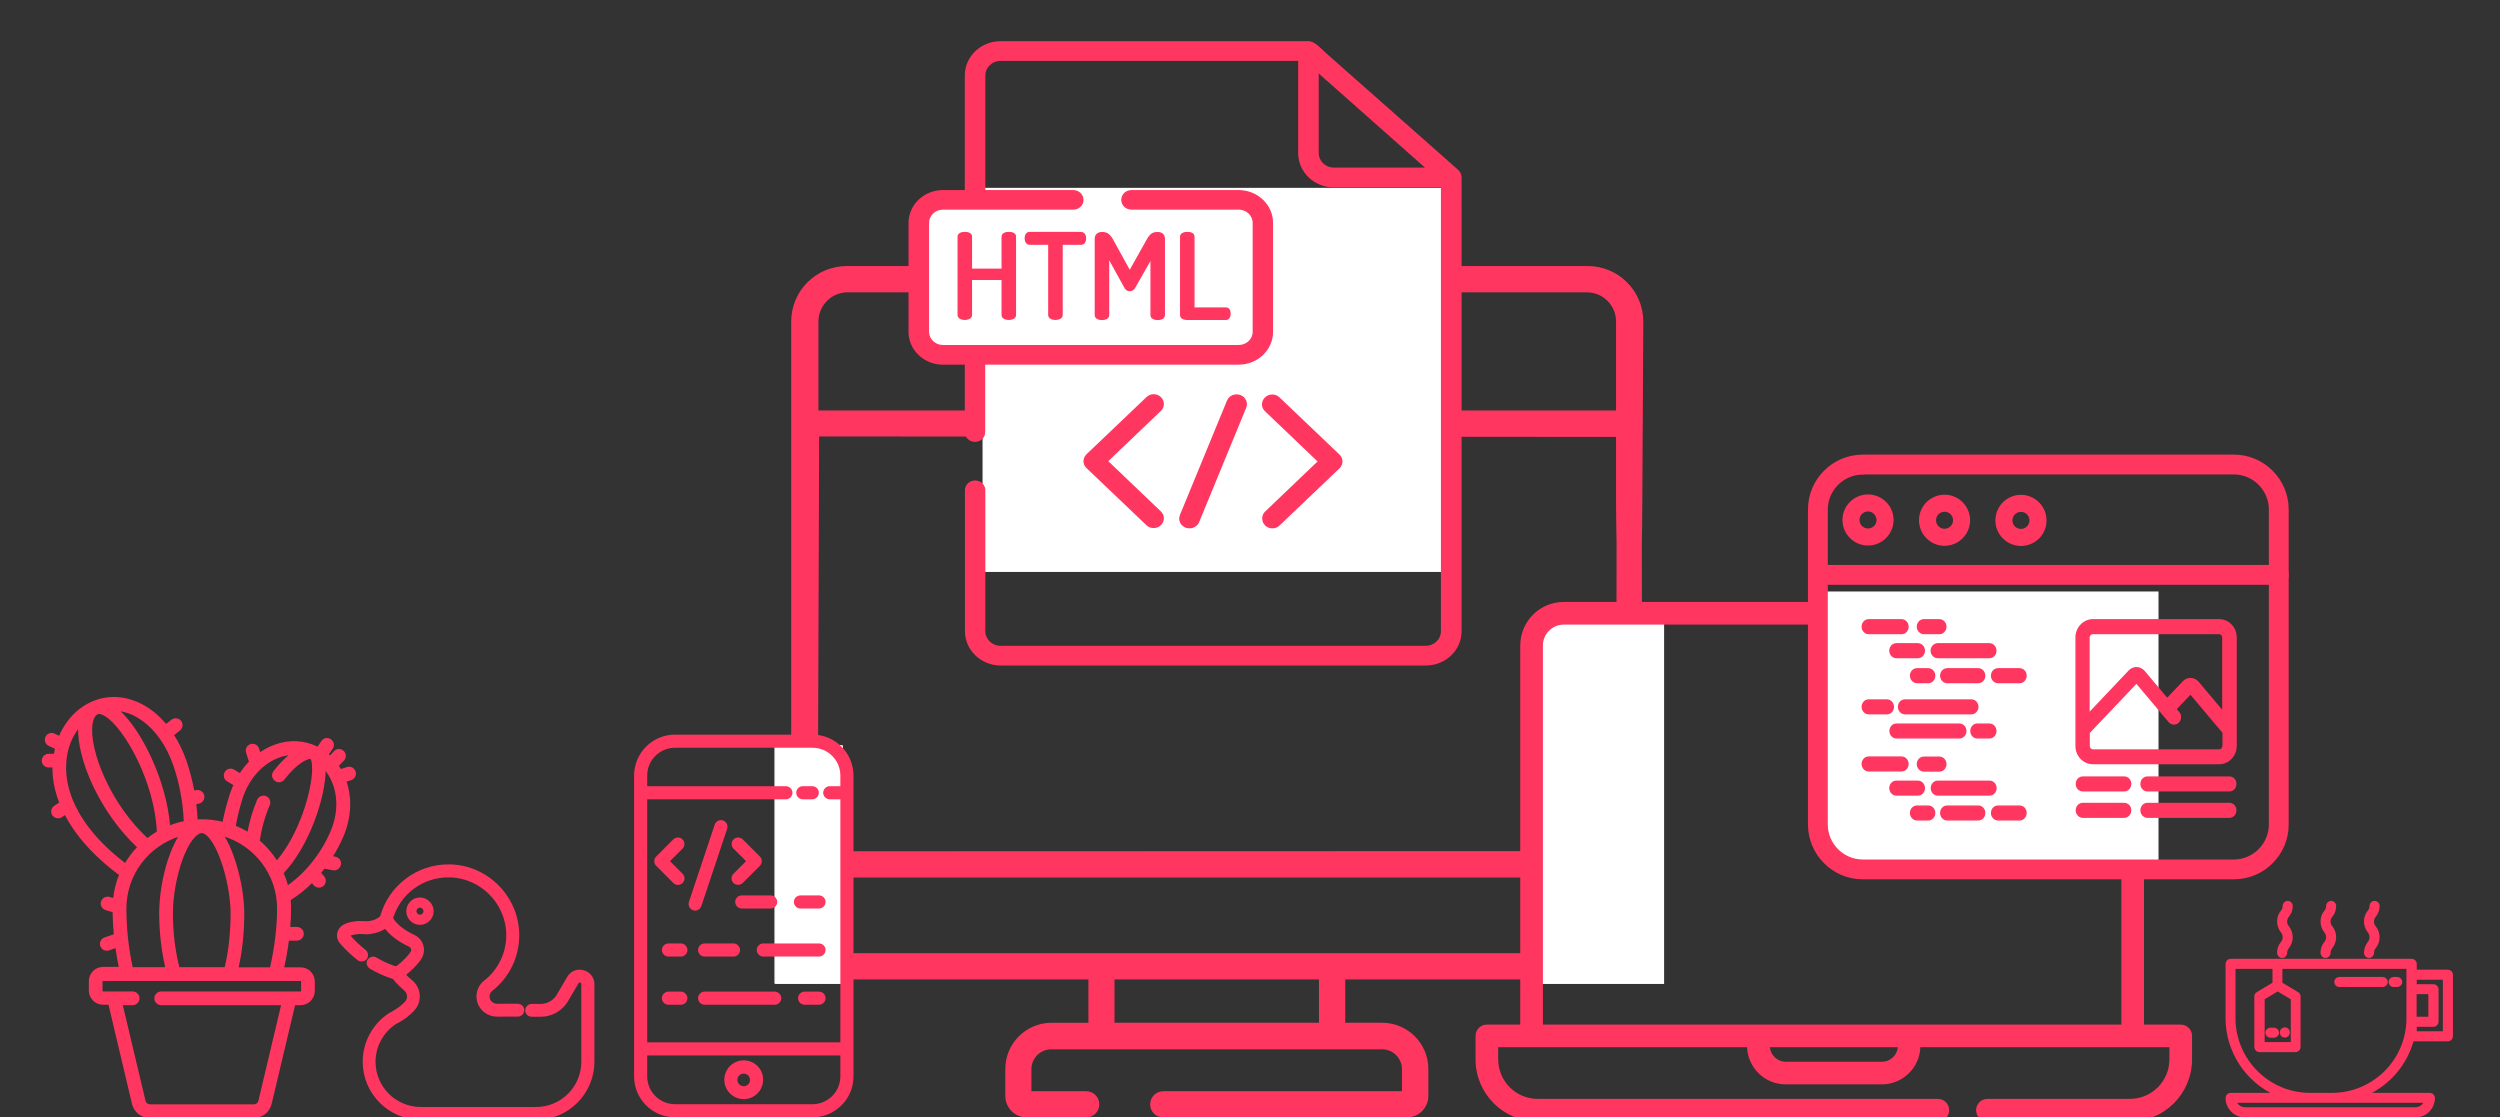 <?xml version="1.0" encoding="utf-8"?>
<!-- Generator: Adobe Illustrator 23.0.2, SVG Export Plug-In . SVG Version: 6.00 Build 0)  -->
<svg version="1.1" xmlns="http://www.w3.org/2000/svg" xmlns:xlink="http://www.w3.org/1999/xlink" x="0px" y="0px"
	 viewBox="0 0 1790 800" style="enable-background:new 0 0 1790 800;" xml:space="preserve">
<rect x="0" y="0" width="1790" height="800" style="fill:#333333;stroke:none;opacity:1;fill-opacity:1"/>
<style type="text/css">
	* {
	fill:#FF3660;
	stroke:#FF3660;
	}
	.st0{display:none;}
	.st1{fill:#FFFFFF;stroke:#FFFFFF;}
	.st2{stroke-width:2;stroke-miterlimit:10;}
	.st3{stroke-width:4;stroke-miterlimit:10;}
	.st4{stroke-width:3;stroke-miterlimit:10;}
</style>
<g id="computer">
	<path d="M1167,413c8,0,8,0,8.4-55.1l0.7-127.7c0-21.6-17.6-39.2-39.2-39.2H606.2c-21.6,0-39.2,17.6-39.2,39.2v431.3
		c0,19.6,14.5,35.9,33.3,38.8c1.9,0.3,3.9,0.5,6,0.5h173.5v32h-26.9c-18,0-32.6,14.6-32.6,32.6v19.3c0,8.2,6.7,14.9,14.9,14.9h42.5
		c4.9,0,8.9-4,8.9-8.9c0-4.9-4-8.9-8.9-8.9H738v-16.3c0-8.1,6.6-14.7,14.7-14.7h236.9c8.1,0,14.7,6.6,14.7,14.7v16.3H832.9
		c-4.9,0-8.9,4-8.9,8.9c0,4.9,4,8.9,8.9,8.9h174.4c8.2,0,14.9-6.7,14.9-14.9v-19.3c0-18-14.6-32.6-32.6-32.6h-26.9v-32h173.5
		c2,0,4-0.2,6-0.5c18.8-2.9,33.3-19.2,33.3-38.8L1175,369c0-4.9-3.1-6-8-6c-4.9,0-9-0.9-9,4l-0.4,242.9L585,610l1-298l571.6,0.3
		v45.7C1158,413,1158,413,1167,413z M944.9,732.8H797.5v-32h147.4V732.8z M1157.6,627.8v33.8c0,11.1-8.4,20.2-19.2,21.3
		c-0.7,0.1-1.4,0.1-2.2,0.1h-530c-0.7,0-1.5,0-2.2-0.1c-10.8-1.1-19.2-10.2-19.2-21.3v-33.8H1157.6z M870,294.4H585.5v-64.2
		c0-11.8,9.6-21.4,21.4-21.4h529.3c11.8,0,21.4,9.6,21.4,21.4v64.2H870z"/>
	<path class="st0" d="M686.3,268.3c-9.8,0-17.8-8-17.8-17.8c0-9.8,8-17.8,17.8-17.8c9.8,0,17.8,8,17.8,17.8
		C704.1,260.3,696.1,268.3,686.3,268.3z M686.3,243.9c-3.6,0-6.6,2.9-6.6,6.6c0,3.6,2.9,6.6,6.6,6.6c3.6,0,6.6-2.9,6.6-6.6
		C692.8,246.8,689.9,243.9,686.3,243.9z"/>
	<path class="st0" d="M631.5,268.1c-9.8,0-17.8-8-17.8-17.8c0-9.8,8-17.8,17.8-17.8c9.8,0,17.8,8,17.8,17.8
		C649.3,260.1,641.3,268.1,631.5,268.1z M631.5,243.7c-3.6,0-6.6,2.9-6.6,6.6c0,3.6,2.9,6.6,6.6,6.6c3.6,0,6.6-2.9,6.6-6.6
		C638,246.6,635.1,243.7,631.5,243.7z"/>
	<path class="st0" d="M741,268.4c-9.8,0-17.8-8-17.8-17.8c0-9.8,8-17.8,17.8-17.8c9.8,0,17.8,8,17.8,17.8
		C758.9,260.4,750.9,268.4,741,268.4z M741,244c-3.6,0-6.6,2.9-6.6,6.6s2.9,6.6,6.6,6.6c3.6,0,6.6-2.9,6.6-6.6S744.7,244,741,244z"
		/>
	<g id="html">
		<rect x="704" y="135" class="st1" width="328" height="274"/>
		<rect x="664" y="148" class="st1" width="57" height="100"/>
		<path d="M717.6,200h-22.1v25.6c0,2-2.3,3-4.7,3c-2.3,0-4.7-1-4.7-3v-56.2c0-2,2.4-2.9,4.7-2.9c2.4,0,4.7,0.8,4.7,2.9v23.4h22.1
			v-23.4c0-2,2.4-2.9,4.7-2.9c2.4,0,4.7,0.8,4.7,2.9v56.2c0,2-2.3,3-4.7,3c-2.3,0-4.7-1-4.7-3V200z"/>
		<path d="M774.1,166.6c2.1,0,3.1,2,3.1,4c0,2.2-1.1,4.2-3.1,4.2h-13.7v50.8c0,2-2.4,3-4.7,3c-2.4,0-4.7-1-4.7-3v-50.8h-13.8
			c-2,0-3.1-2-3.1-4.2c0-2,1-4.1,3.1-4.1H774.1z"/>
		<path d="M812.3,206c-1,1.5-2.2,2-3.5,2c-1.2,0-2.4-0.5-3.2-2l-11.9-21.6v41.3c0,2-2.3,3-4.7,3c-2.3,0-4.7-1-4.7-3v-54.6
			c0-3.3,2.3-4.5,4.7-4.5c3.4,0,5.2,1.1,7.5,5.1l12.4,22.5l12.6-22.5c2.2-4,4-5.1,7.4-5.1c2.5,0,4.7,1.2,4.7,4.5v54.6
			c0,2-2.3,3-4.7,3c-2.3,0-4.7-1-4.7-3v-40.7L812.3,206z"/>
		<path d="M849.6,228.6c-2,0-4.2-1-4.2-3v-56.2c0-2,2.4-2.9,4.7-2.9c2.4,0,4.7,0.8,4.7,2.9v51.2h23.1c1.9,0,2.8,2,2.8,4
			c0,2-1,4-2.8,4H849.6z"/>
		<path d="M1043.7,122c-7-6.2-13.9-12.3-20.9-18.5c-17.7-15.6-35.4-31.3-53.1-46.9c-7-6.1-13.9-12.3-20.8-18.4
			c-3.1-2.7-7.5-8.1-11.9-8.2c0,0-0.1,0-0.1,0H716.4c-13.8,0-25.1,10.7-25.1,24v82.6h-16.2c-13.3,0-24.1,10.3-24.1,23v78
			c0,12.7,10.8,23,24.1,23h16.2v48.8c0,3.6,3.1,6.5,6.8,6.5c3.8,0,6.8-2.9,6.8-6.5v-48.8h182c13.3,0,24.1-10.3,24.1-23v-78
			c0-12.7-10.8-23-24.1-23h-76.8c-3.8,0-6.8,2.9-6.8,6.5c0,3.6,3.1,6.5,6.8,6.5H887c5.7,0,10.4,4.5,10.4,10v78
			c0,5.5-4.7,9.9-10.4,9.9H675.1c-5.7,0-10.4-4.5-10.4-9.9v-78c0-5.5,4.7-10,10.4-10h93.4c3.8,0,6.8-2.9,6.8-6.5
			c0-3.6-3.1-6.5-6.8-6.5H705V54c0-6,5.1-10.9,11.4-10.9H930v66.6c0,13.2,11.3,24,25.1,24h77.1V452c0,6-5.1,10.9-11.4,10.9H716.4
			c-6.3,0-11.4-4.9-11.4-10.9V351c0-3.6-3.1-6.5-6.8-6.5c-3.8,0-6.8,2.9-6.8,6.5V452c0,13.2,11.3,24,25.1,24h304.4
			c13.8,0,25.1-10.7,25.1-24V126.8C1045.9,125,1045.1,123.3,1043.7,122z M955.1,120.5c-6.3,0-11.4-4.9-11.4-10.9V51.5l77.9,69H955.1
			z"/>
		<path d="M830.9,284.7c-2.7-2.6-7-2.6-9.7,0l-42.9,40.9c-2.7,2.6-2.7,6.7,0,9.2l42.9,40.9c1.3,1.3,3.1,1.9,4.8,1.9
			c1.7,0,3.5-0.6,4.8-1.9c2.7-2.6,2.7-6.7,0-9.2l-38-36.3l38-36.3C833.5,291.4,833.5,287.3,830.9,284.7z"/>
		<path d="M906.2,375.9c1.3,1.3,3.1,1.9,4.8,1.9c1.8,0,3.5-0.6,4.8-1.9l42.9-40.9c2.7-2.6,2.7-6.7,0-9.2l-42.9-40.9
			c-2.7-2.6-7-2.6-9.7,0c-2.7,2.6-2.7,6.7,0,9.2l38,36.3l-38,36.3C903.6,369.2,903.6,373.3,906.2,375.9z"/>
		<path d="M851.7,377.8c2.7,0,5.3-1.6,6.4-4.1l33.7-81.9c1.4-3.4-0.3-7.2-3.9-8.5c-3.5-1.3-7.5,0.3-8.9,3.7l-33.7,81.9
			c-1.4,3.4,0.3,7.1,3.9,8.5C850,377.6,850.9,377.8,851.7,377.8z"/>
	</g>
</g>
<g id="cactus">
	<path d="M254.1,552.5c-0.7-2.3-3.2-3.6-5.5-2.8l-4.8,1.5c-0.6-1-1.2-1.9-1.8-2.9l3.9-4.1c1.7-1.8,1.6-4.6-0.2-6.2
		c-1.8-1.7-4.6-1.6-6.2,0.2l-3.2,3.4c-0.5-0.5-1-0.9-1.5-1.4l3-4.4c1.4-2,0.8-4.8-1.2-6.1c-2-1.4-4.8-0.8-6.1,1.2l-3,4.4
		c-1.3-0.7-2.6-1.3-4-1.8c-9.8-3.7-20.8-3-31,2c-2.3,1.1-4.4,2.4-6.5,3.8l-1-3.2c-0.7-2.3-3.2-3.6-5.5-2.8c-2.3,0.7-3.6,3.2-2.8,5.5
		l2.1,6.7c-2.5,2.6-4.9,5.5-6.9,8.7l-4.5-2.7c-2.1-1.3-4.8-0.6-6,1.5c-1.3,2.1-0.6,4.8,1.5,6l4.8,2.9c-1,2.2-1.9,4.5-2.7,6.9
		c-2.2,6.9-4,13.7-5.2,20.2c-4.9-1.2-10-1.9-15.2-1.9c-1.2,0-2.4,0-3.6,0.1c-0.2-4-0.5-8-1-11.9l2.3-0.4c2.4-0.5,3.9-2.8,3.5-5.2
		c-0.5-2.4-2.8-3.9-5.2-3.5l-1.9,0.4c-1.4-7.5-3.3-14.8-5.7-21.8c-2.4-6.8-5.4-13-9-18.6l4.5-3.5c1.9-1.5,2.3-4.3,0.8-6.2
		c-1.5-1.9-4.3-2.3-6.2-0.8l-4.3,3.3c-3.4-4.1-7.2-7.7-11.2-10.6c-8.3-6-18.5-9.5-28.8-8.8c-9.9,0.7-19.1,5.3-26,12.3
		c-3.2,3.3-5.9,7.1-8.1,11.1c-0.8,1.5-1.5,3-2.1,4.5l-3.8-1.8c-2.2-1-4.8-0.1-5.8,2.1c-1,2.2-0.1,4.8,2.1,5.8l4.8,2.2
		c-0.3,1.4-0.6,2.9-0.8,4.4h-4.3c-2.4,0-4.4,2-4.4,4.4s2,4.4,4.4,4.4H38c0,7.1,1.1,14.5,3.5,21.7c0.5,1.4,1,2.8,1.5,4.1l-3.9,2.6
		c-2,1.3-2.6,4.1-1.2,6.1c1.3,1.9,4.1,2.5,6.1,1.2l2.7-1.8c9.7,18.8,25.6,33.4,39.1,43.4c-2.2,5.4-3.7,11.2-4.3,17.3l-3.2-0.9
		c-2.3-0.7-4.8,0.7-5.5,3c-0.7,2.3,0.7,4.8,3,5.5l5.3,1.5c0.1,5.5,0.4,11,0.9,16.6l-7,2.4c-2.3,0.8-3.5,3.3-2.7,5.6
		c0.8,2.2,3.3,3.5,5.6,2.7l5.2-1.8c0.7,4.9,1.5,9.7,2.5,14.6H73.8c-5.4,0-9.7,4.4-9.7,9.7v6.7c0,5.4,4.4,9.7,9.7,9.7h4.3L95,790.3
		c1.4,5.7,6.4,9.7,12.3,9.7h74.4c5.9,0,10.9-4,12.3-9.7l16.9-71.1h4.3c5.4,0,9.7-4.4,9.7-9.7v-6.7c0-5.4-4.4-9.7-9.7-9.7h-12.3
		c1.5-6.8,2.7-13.5,3.5-20.1h6.2c2.4,0,4.4-2,4.4-4.4c0-2.4-2-4.4-4.4-4.4h-5.3c0.4-4.7,0.6-9.2,0.6-13.6c0-2.2-0.1-4.3-0.3-6.4
		c5.5-3.4,10.9-7.7,15.8-12.6l1.6,1.9c1.5,1.8,4.4,2.1,6.2,0.5c1.9-1.6,2.1-4.3,0.5-6.2l-2.4-2.8c1-1.2,2-2.4,2.9-3.6l6.2,1.2
		c2.3,0.5,4.7-1.1,5.2-3.5c0.5-2.4-1.1-4.7-3.5-5.2l-2.4-0.5c2.9-4.6,5.4-9.4,7.6-14.4c5.7-13.4,6.5-27.3,2.2-39.7l3.9-1.2
		C253.6,557.3,254.9,554.8,254.1,552.5z M173.2,571.5c4.2-12.8,12.6-23,23.1-28.1c3.9-1.9,7.9-3,11.9-3.3c-4,3.1-8.1,7.3-12,12.4
		c-1.5,1.9-1.1,4.7,0.9,6.2c1.9,1.5,4.7,1.1,6.2-0.9c9.1-12,17.3-15.4,19.4-14.9c0.3,0.4,1.3,2.1,1.3,7.4c0,16.4-9.7,48-25.8,66.5
		c-3.5-5.5-7.8-10.5-12.7-14.7c1.3-9.1,3.7-17.7,7.2-25.8c0.9-2.2-0.1-4.8-2.3-5.8c-2.2-0.9-4.8,0.1-5.8,2.3
		c-3.1,7.4-5.5,15.3-7,23.5c-2.9-1.8-6.1-3.4-9.3-4.7C169.3,585.3,171,578.5,173.2,571.5z M161.3,693H128
		c-3.1-12.4-4.7-25.5-4.7-39.1c0-12.5,2.8-27.6,7.2-39.4c4.2-11.2,9.7-18.5,14-18.5c3.1,0,8.7,5.1,13.9,19.5
		c4.4,12,7.2,27.1,7.2,38.4C165.6,667.8,164.2,680.9,161.3,693z M124.5,547.7c4.4,12.7,7,26.4,7.6,40.7c-3.7,0.7-7.3,1.8-10.8,3.2
		c-2.5-32.4-20.3-68.6-36.4-83c5.9,0.7,11.7,3,17.3,7.1C111.8,522.5,119.7,533.9,124.5,547.7z M105.5,600.7
		c-12.3-11.4-23.2-26.5-30.7-42.9c-7.2-15.5-10.5-30.4-9-39.7c0.4-2.7,1.5-6.1,4.1-7.2c1.8-0.7,4.5,0.8,6,1.7
		c14.3,9.4,35.5,48,36.9,83.1C110.2,597.2,107.8,598.9,105.5,600.7z M49.9,568.2c-4.8-14.4-3.9-29.4,2.2-41c1.3-2.4,2.8-4.7,4.4-6.7
		c-1.1,22.3,14.9,60.4,42.3,86.1c-3.5,3.6-6.5,7.6-9.1,12C64.4,599.5,54,580.8,49.9,568.2z M90,650.5c0-24.6,16.3-45.4,38.7-52.2
		c-8.9,13.7-14.2,37.4-14.2,55.6c0,13.5,1.5,26.6,4.4,39.1H94.6C91.5,678.8,90,664.5,90,650.5z M216.1,702.8v6.7
		c0,0.5-0.4,0.9-0.9,0.9h-99.8c-2.4,0-4.4,2-4.4,4.4c0,2.4,2,4.4,4.4,4.4h86.5l-16.4,69.1c-0.4,1.7-1.9,2.9-3.7,2.9h-74.4
		c-1.8,0-3.3-1.2-3.7-2.9l-16.4-69.1h7.7c2.4,0,4.4-2,4.4-4.4s-2-4.4-4.4-4.4H73.8c-0.5,0-0.9-0.4-0.9-0.9v-6.7
		c0-0.5,0.4-0.9,0.9-0.9h141.4C215.7,701.8,216.1,702.3,216.1,702.8z M170.3,693c2.7-12.2,4.1-25.3,4.1-39.1c0-12.3-3-28.5-7.8-41.4
		c-1.7-4.8-4-9.9-6.8-14.3c22.6,6.7,39.1,27.6,39.1,52.3c0,13.3-1.8,27.9-5.1,42.6H170.3z M237.1,595.5c-6.8,16-18.3,30.2-31.3,39.1
		c-0.8-3.3-1.9-6.4-3.3-9.5c18.7-19.7,30.2-54.7,30.2-74.5c2.1,2.5,3.9,5.5,5.3,8.8C242.7,570.3,242.4,583.1,237.1,595.5z"/>
</g>
<g id="laptop">
	<g>
		<g>
			<rect x="1104" y="447" class="st1" width="87" height="257"/>
			<path d="M1561.4,734.1h-26.8V462.2c0-17-13.7-30.7-30.7-30.7h-384.2c-17,0-30.7,13.7-30.7,30.7v271.9h-24.4
				c-4.2,0-7.6,3.4-7.6,7.6v16.8c0,24.3,19.7,44,44,44h286.5c4.2,0,7.6-3.4,7.6-7.6s-3.4-7.6-7.6-7.6H1101
				c-15.9,0-28.8-12.9-28.8-28.8v-9.2h24.4h154.8c0.3,14.7,12.3,26.6,27.1,26.6h68.9c14.8,0,26.8-11.9,27.1-26.6H1527h26.8v9.2
				c0,15.9-12.9,28.8-28.8,28.8h-102c-4.2,0-7.6,3.4-7.6,7.6s3.4,7.6,7.6,7.6h102c24.3,0,44-19.7,44-44v-16.8
				C1569,737.5,1565.6,734.1,1561.4,734.1z M1347.5,760.7h-68.9c-6.4,0-11.6-5.1-11.9-11.4h92.7
				C1359.1,755.6,1353.9,760.7,1347.5,760.7z M1519.4,734.1h-415.2V462.2c0-8.5,6.9-15.5,15.5-15.5h384.2c8.5,0,15.5,6.9,15.5,15.5
				V734.1z"/>
		</g>
	</g>
</g>
<g id="cup">
	<path class="st2" d="M1752.7,695.3h-23.3v-5.2c0-1.4-1.2-2.6-2.6-2.6h-129.7c-1.4,0-2.6,1.2-2.6,2.6V729
		c0,23.5,13.9,44.9,35.4,54.5h-32.8c-1.4,0-2.6,1.2-2.6,2.6c0,7.2,5.8,13,13,13h121.9c7.2,0,13-5.8,13-13c0-1.4-1.2-2.6-2.6-2.6
		H1694c16.4-7.3,28.6-21.6,33.3-38.9h25.4c1.4,0,2.6-1.2,2.6-2.6v-44.1C1755.3,696.4,1754.1,695.3,1752.7,695.3z M1729.3,710.8h10.4
		V729h-10.4V710.8z M1630.8,708.7l10.4,6.2v32.2h-20.7v-32.2L1630.8,708.7z M1736.7,788.6c-1.1,3.1-4,5.2-7.3,5.2h-121.9
		c-3.3,0-6.2-2.1-7.3-5.2H1736.7z M1669.7,783.5h-15.6c-30.1,0-54.4-24.4-54.5-54.5v-36.3h28.5v11.5l-11.7,7
		c-0.8,0.5-1.3,1.3-1.3,2.2v36.3c0,1.4,1.2,2.6,2.6,2.6h25.9c1.4,0,2.6-1.2,2.6-2.6v-36.3c0-0.9-0.5-1.8-1.3-2.2l-11.7-7v-11.5h90.8
		V729C1724.1,759.1,1699.8,783.4,1669.7,783.5z M1750.1,739.4h-20.7v-5.2h13c1.4,0,2.6-1.2,2.6-2.6v-23.3c0-1.4-1.2-2.6-2.6-2.6h-13
		v-5.2h20.7V739.4z"/>
	<path class="st2" d="M1631.4,682.3c0,1.4,1.2,2.6,2.6,2.6c1.4,0,2.6-1.2,2.6-2.6c0-1.5,0.5-3,1.5-4.1c3.3-4.2,3.3-10.1,0-14.3
		c-1-1.1-1.6-2.6-1.5-4.1c0-1.5,0.5-3,1.5-4.1c1.7-2,2.5-4.5,2.5-7.1c0-1.4-1.2-2.6-2.6-2.6c-1.4,0-2.6,1.2-2.6,2.6
		c0,1.5-0.5,3-1.5,4.1c-1.7,2-2.5,4.5-2.5,7.1c0,2.6,0.9,5.1,2.5,7.1c2,2.4,2,5.9,0,8.2C1632.2,677.2,1631.3,679.7,1631.4,682.3z"/>
	<path class="st2" d="M1662.5,682.3c0,1.4,1.2,2.6,2.6,2.6c1.4,0,2.6-1.2,2.6-2.6c0-1.5,0.5-3,1.5-4.1c3.3-4.2,3.3-10.1,0-14.3
		c-1-1.1-1.6-2.6-1.5-4.1c0-1.5,0.5-3,1.5-4.1c1.7-2,2.5-4.5,2.5-7.1c0-1.4-1.2-2.6-2.6-2.6c-1.4,0-2.6,1.2-2.6,2.6
		c0,1.5-0.5,3-1.5,4.1c-1.7,2-2.5,4.5-2.5,7.1c0,2.6,0.9,5.1,2.5,7.1c2,2.4,2,5.9,0,8.2C1663.3,677.2,1662.4,679.7,1662.5,682.3z"/>
	<path class="st2" d="M1693.6,682.3c0,1.4,1.2,2.6,2.6,2.6c1.4,0,2.6-1.2,2.6-2.6c0-1.5,0.5-3,1.5-4.1c3.3-4.2,3.3-10.1,0-14.3
		c-1-1.1-1.6-2.6-1.5-4.1c0-1.5,0.5-3,1.5-4.1c1.7-2,2.5-4.5,2.5-7.1c0-1.4-1.2-2.6-2.6-2.6c-1.4,0-2.6,1.2-2.6,2.6
		c0,1.5-0.5,3-1.5,4.1c-1.7,2-2.5,4.5-2.5,7.1c0,2.6,0.9,5.1,2.5,7.1c2,2.4,2,5.9,0,8.2C1694.5,677.2,1693.6,679.7,1693.6,682.3z"/>
	<path class="st2" d="M1706,700.5h-31.1c-1.4,0-2.6,1.2-2.6,2.6c0,1.4,1.2,2.6,2.6,2.6h31.1c1.4,0,2.6-1.2,2.6-2.6
		C1708.6,701.6,1707.4,700.5,1706,700.5z"/>
	<path class="st2" d="M1716.4,700.5h-2.6c-1.4,0-2.6,1.2-2.6,2.6c0,1.4,1.2,2.6,2.6,2.6h2.6c1.4,0,2.6-1.2,2.6-2.6
		C1719,701.6,1717.8,700.5,1716.4,700.5z"/>
	<path class="st2" d="M1625.6,742h2.6c1.4,0,2.6-1.2,2.6-2.6c0-1.4-1.2-2.6-2.6-2.6h-2.6c-1.4,0-2.6,1.2-2.6,2.6
		C1623,740.8,1624.2,742,1625.6,742z"/>
	<path class="st2" d="M1634.1,741.2c0.3,0.2,0.5,0.4,0.9,0.5c0.3,0.1,0.6,0.2,1,0.2c0.7,0,1.3-0.3,1.8-0.8c0.2-0.2,0.4-0.5,0.5-0.9
		c0.3-0.6,0.3-1.3,0-2c-0.1-0.3-0.3-0.6-0.5-0.9c-0.7-0.7-1.9-1-2.8-0.5c-0.3,0.1-0.6,0.3-0.9,0.5c-0.2,0.2-0.4,0.5-0.5,0.9
		c-0.3,0.6-0.3,1.3,0,2C1633.7,740.7,1633.9,741,1634.1,741.2z"/>
</g>
<g id="duck">
	<path class="st2" d="M291.9,652.4c0,4.9,4,8.8,8.8,8.8s8.8-4,8.8-8.8s-4-8.8-8.8-8.8S291.9,647.6,291.9,652.4z M304.2,652.4
		c0,1.9-1.6,3.5-3.5,3.5s-3.5-1.6-3.5-3.5c0-1.9,1.6-3.5,3.5-3.5S304.2,650.5,304.2,652.4z"/>
	<path class="st3" d="M407.9,700.4l-7.5,12.8c-2.8,4.7-7.8,7.6-13.2,7.6h-6.6c-1.5,0-2.6,1.2-2.6,2.6c0,1.5,1.2,2.6,2.6,2.6h6.6
		c7.3,0,14.1-3.9,17.8-10.2l7.5-12.8c1.6-2.7,5.7-1.6,5.7,1.6v55.7c0,18.9-15.4,34.3-34.3,34.3h-82.7c-18.9,0-34.3-15.4-34.3-34.3
		c0-11.4,5.6-22,15.1-28.5c5.8-3,10.2-6.2,13.3-9.8c5-5.6,4.1-14.1-1.6-18.7c-2.1-1.7-4.1-3.6-5.8-5.7c1.2-0.8,2.6-2,4.3-3.4
		c2.6-2.4,6.3-6,8-9.1c3.1-5.3,0.7-11.6-4.4-13.9c-6.3-2.9-13.1-7.5-16.5-13.5c5.4-18.9,22.6-31.8,42.4-31.5
		c23.5,0.3,42.7,19.7,42.8,43.3c0,13.4-6,25.9-16.6,34.2c-6.8,5.3-6.4,16.4,2.1,20.8c4.4,2.3,7.4,1.1,20.8,1.4
		c1.5,0,2.6-1.2,2.6-2.6c0-1.5-1.2-2.6-2.6-2.6c-14.9-0.3-15.5,0.7-18.6-1c-4.5-2.4-4.9-8.7-1-11.8c11.9-9.3,18.6-23.3,18.6-38.4
		c-0.1-26.4-21.6-48.2-48-48.6c-22.5-0.3-42.1,14.8-47.8,36.2c-3.9,3.7-8.9,4.9-14.2,4.4c-4-0.3-11.4,0.6-14.3,3.3
		c-2.7,2.5-3,6.6-0.6,9.3c3.8,4.4,8,8.4,12.4,11.8c1.1,0.9,2.8,0.7,3.7-0.4c0.9-1.1,0.7-2.8-0.4-3.7c-4.2-3.3-8.1-7-11.7-11.2
		c-0.5-0.5-0.4-1.4,0.2-1.9c1.2-1.1,6.5-2.2,10.3-1.9c2.2,0.2,4.1,0.2,5.9-0.1c4.1-0.5,7.8-2,10.8-4.4c4.2,6,10.9,10.6,17.6,13.7
		c2.3,1.1,3.5,3.9,2.1,6.4c-0.5,0.9-1.4,2-1.3,1.9c-3,3.8-7.9,8.2-10.7,9.8c-5.2-1.5-10.3-3.8-15.3-6.8c-1.3-0.8-2.9-0.3-3.6,0.9
		c-0.8,1.3-0.3,2.9,0.9,3.6c5.4,3.2,11,5.7,16.7,7.4c6.6,8.6,10.4,8.2,10.9,13.7c0.2,2.1-0.5,4.1-1.9,5.6
		c-4.6,5.1-11.6,8.4-12.2,8.8c-11,7.4-17.6,19.7-17.6,32.9c0,21.8,17.8,39.6,39.6,39.6h82.7c21.8,0,39.6-17.8,39.6-39.6v-55.7
		C423.4,696.2,412.2,693.1,407.9,700.4z"/>
</g>
<g id="mobile">
	<title>Mobile P</title>
	<path class="st1" d="M602.9,704h-47.8c0,0-0.1,0-0.1-0.1V534.1c0,0,0-0.1,0.1-0.1h47.8c0,0,0.1,0,0.1,0.1L602.9,704
		C603,704,603,704,602.9,704z"/>
	<path class="st2" d="M581.8,527h-98.5c-15.6,0-28.3,12.7-28.3,28.3v215.4c0,15.6,12.7,28.3,28.3,28.3h98.5
		c15.6,0,28.3-12.7,28.3-28.3V555.3C610.1,539.7,597.4,527,581.8,527z M581.8,791.6h-98.5c-11.6,0-20.9-9.4-20.9-20.9v-16h140.3v16
		C602.7,782.2,593.3,791.6,581.8,791.6z M602.7,563.9h-8.6c-2,0-3.7,1.7-3.7,3.7c0,2,1.7,3.7,3.7,3.7h8.6v176H462.4v-176h100.3
		c2,0,3.7-1.7,3.7-3.7c0-2-1.7-3.7-3.7-3.7H462.4v-8.6c0-11.6,9.4-20.9,20.9-20.9h98.5c11.6,0,20.9,9.4,20.9,20.9V563.9z"/>
	<path class="st2" d="M574.8,571.3h6.8c2,0,3.7-1.7,3.7-3.7c0-2-1.7-3.7-3.7-3.7h-6.8c-2,0-3.7,1.7-3.7,3.7
		C571.1,569.7,572.8,571.3,574.8,571.3z"/>
	<path class="st2" d="M532.5,760.2c-7.1,0-12.9,5.8-12.9,12.9c0,7.1,5.8,12.9,12.9,12.9s12.9-5.8,12.9-12.9l0,0
		C545.5,766,539.7,760.2,532.5,760.2z M532.5,778.7c-3.1,0-5.5-2.5-5.5-5.5c0-3.1,2.5-5.5,5.5-5.5c3.1,0,5.5,2.5,5.5,5.5l0,0
		C538.1,776.2,535.6,778.7,532.5,778.7z"/>
	<path class="st2" d="M527.4,645.8c0,2,1.7,3.7,3.7,3.7h20.7c2,0,3.7-1.7,3.7-3.7s-1.7-3.7-3.7-3.7h-20.7
		C529,642.1,527.4,643.7,527.4,645.8z"/>
	<path class="st2" d="M586.4,642.1h-13.3c-2,0-3.7,1.7-3.7,3.7s1.7,3.7,3.7,3.7h13.3c2,0,3.7-1.7,3.7-3.7S588.5,642.1,586.4,642.1z"
		/>
	<path class="st2" d="M487.5,676.5h-8.9c-2,0-3.7,1.7-3.7,3.7c0,2,1.7,3.7,3.7,3.7h8.9c2,0,3.7-1.7,3.7-3.7
		C491.2,678.2,489.5,676.5,487.5,676.5L487.5,676.5z"/>
	<path class="st2" d="M525.2,676.5h-20.7c-2,0-3.7,1.7-3.7,3.7c0,2,1.7,3.7,3.7,3.7h20.7c2,0,3.7-1.7,3.7-3.7
		C528.8,678.2,527.2,676.5,525.2,676.5z"/>
	<path class="st2" d="M586.4,676.5h-39.9c-2,0-3.7,1.7-3.7,3.7c0,2,1.7,3.7,3.7,3.7h39.9c2,0,3.7-1.7,3.7-3.7
		C590.1,678.2,588.5,676.5,586.4,676.5L586.4,676.5z"/>
	<path class="st2" d="M487.5,711h-8.9c-2,0-3.7,1.7-3.7,3.7c0,2,1.7,3.7,3.7,3.7h8.9c2,0,3.7-1.7,3.7-3.7
		C491.2,712.7,489.5,711,487.5,711L487.5,711z"/>
	<path class="st2" d="M554.7,711h-50.2c-2,0-3.7,1.7-3.7,3.7c0,2,1.7,3.7,3.7,3.7h50.2c2,0,3.7-1.7,3.7-3.7
		C558.4,712.7,556.7,711,554.7,711z"/>
	<path class="st2" d="M586.4,711h-10.3c-2,0-3.7,1.7-3.7,3.7c0,2,1.7,3.7,3.7,3.7h10.3c2,0,3.7-1.7,3.7-3.7
		C590.1,712.7,588.5,711,586.4,711L586.4,711z"/>
	<path class="st2" d="M519.7,593.1c0.6-1.9-0.4-4-2.3-4.7s-4,0.4-4.7,2.3l-18.5,55.4c-0.6,1.9,0.4,4,2.3,4.7s4-0.4,4.7-2.3
		L519.7,593.1z"/>
	<path class="st2" d="M485.4,632.6c2,0,3.7-1.7,3.7-3.7c0-1-0.4-1.9-1.1-2.6l-9.7-9.7l9.7-9.7c1.4-1.5,1.4-3.8,0-5.2
		c-1.4-1.4-3.7-1.4-5.2,0L470.5,614c-1.4,1.4-1.4,3.8,0,5.2l12.3,12.3C483.5,632.2,484.4,632.6,485.4,632.6z"/>
	<path class="st2" d="M525.9,631.5c1.4,1.4,3.8,1.4,5.2,0l12.3-12.3c1.4-1.4,1.4-3.8,0-5.2l-12.3-12.3c-1.5-1.4-3.8-1.4-5.2,0
		c-1.4,1.4-1.4,3.7,0,5.2l9.7,9.7l-9.7,9.7C524.4,627.7,524.4,630.1,525.9,631.5z"/>
</g>
<g id="code">
	<rect x="1307" y="424" class="st1" width="238" height="193"/>
	<path class="st4" d="M1599.4,628.1h-265.6c-20.9,0-37.8-17-37.8-37.8V364.8c0-20.9,17-37.8,37.8-37.8h265.6
		c20.9,0,37.8,17,37.8,37.8v225.4C1637.3,611.1,1620.3,628.1,1599.4,628.1z M1333.8,338.3c-14.6,0-26.6,11.9-26.6,26.6v225.4
		c0,14.6,11.9,26.6,26.6,26.6h265.6c14.6,0,26.6-11.9,26.6-26.6V364.8c0-14.6-11.9-26.6-26.6-26.6H1333.8z"/>
	<path class="st4" d="M1631.6,417.2h-330c-3.1,0-5.6-2.5-5.6-5.6c0-3.1,2.5-5.6,5.6-5.6h330c3.1,0,5.6,2.5,5.6,5.6
		C1637.3,414.7,1634.7,417.2,1631.6,417.2z"/>
	<path d="M1392.3,390.3c-9.8,0-17.8-8-17.8-17.8c0-9.8,8-17.8,17.8-17.8c9.8,0,17.8,8,17.8,17.8
		C1410.1,382.3,1402.1,390.3,1392.3,390.3z M1392.3,365.9c-3.6,0-6.6,2.9-6.6,6.6s2.9,6.6,6.6,6.6c3.6,0,6.6-2.9,6.6-6.6
		S1395.9,365.9,1392.3,365.9z"/>
	<path d="M1337.5,390.1c-9.8,0-17.8-8-17.8-17.8c0-9.8,8-17.8,17.8-17.8c9.8,0,17.8,8,17.8,17.8
		C1355.3,382.1,1347.3,390.1,1337.5,390.1z M1337.5,365.7c-3.6,0-6.6,2.9-6.6,6.6c0,3.6,2.9,6.6,6.6,6.6c3.6,0,6.6-2.9,6.6-6.6
		C1344,368.6,1341.1,365.7,1337.5,365.7z"/>
	<path d="M1447,390.4c-9.8,0-17.8-8-17.8-17.8c0-9.8,8-17.8,17.8-17.8c9.8,0,17.8,8,17.8,17.8C1464.9,382.4,1456.9,390.4,1447,390.4
		z M1447,366c-3.6,0-6.6,2.9-6.6,6.6s2.9,6.6,6.6,6.6c3.6,0,6.6-2.9,6.6-6.6S1450.7,366,1447,366z"/>
	<path class="st0" d="M1435,564.6h-48c-4.1,0-7.5,2.6-7.5,5.8c0,3.2,3.4,5.8,7.5,5.8h48c4.1,0,7.5-2.6,7.5-5.8
		C1442.5,567.2,1439.2,564.6,1435,564.6z"/>
	<path class="st0" d="M1556.9,564.6H1462c-4.1,0-7.5,2.6-7.5,5.8c0,3.2,3.4,5.8,7.5,5.8h94.9c4.1,0,7.5-2.6,7.5-5.8
		C1564.4,567.2,1561,564.6,1556.9,564.6z"/>
	<path class="st0" d="M1435,587h-48c-4.1,0-7.5,2.6-7.5,5.8c0,3.2,3.4,5.8,7.5,5.8h48c4.1,0,7.5-2.6,7.5-5.8
		C1442.5,589.6,1439.2,587,1435,587z"/>
	<path class="st0" d="M1556.9,587H1462c-4.1,0-7.5,2.6-7.5,5.8c0,3.2,3.4,5.8,7.5,5.8h94.9c4.1,0,7.5-2.6,7.5-5.8
		C1564.4,589.6,1561,587,1556.9,587z"/>
	<path class="st0" d="M1564.6,446c0-8.3-8.7-15-19.4-15h-146.6c-10.7,0-19.4,6.7-19.4,15v78.5v0v13.7c0,8.3,8.7,15,19.4,15h146.6
		c10.7,0,19.4-6.7,19.4-15V446z M1549.6,538.2c0,1.9-2,3.4-4.4,3.4h-146.6c-2.4,0-4.4-1.5-4.4-3.4v-11.3l54.9-42.4l37.9,33
		c2.7,2.4,7.5,2.6,10.6,0.5c3.1-2.1,3.4-5.8,0.6-8.2l-3.4-3l16.9-13.1l37.8,33V538.2z M1549.6,509.2l-28.8-25.1
		c-2.2-1.9-5.3-3-8.5-3.1c-3.3-0.1-6.4,0.9-8.7,2.7l-18.6,14.4l-26.7-23.2c-2.2-1.9-5.3-3-8.5-3.1c-3.2-0.1-6.4,0.9-8.7,2.7
		l-46.6,36V446c0-1.9,2-3.4,4.4-3.4h146.6c2.4,0,4.4,1.5,4.4,3.4V509.2z"/>
	<path d="M1338,453.6h23.5c2.6,0,4.6-2.2,4.6-4.9c0-2.7-2.1-4.9-4.6-4.9H1338c-2.6,0-4.6,2.2-4.6,4.9
		C1333.4,451.4,1335.5,453.6,1338,453.6z"/>
	<path d="M1377.5,453.6h11.1c2.6,0,4.6-2.2,4.6-4.9c0-2.7-2.1-4.9-4.6-4.9h-11.1c-2.6,0-4.6,2.2-4.6,4.9
		C1372.9,451.4,1375,453.6,1377.5,453.6z"/>
	<path d="M1373.2,461h-15.4c-2.6,0-4.6,2.2-4.6,4.9c0,2.7,2.1,4.9,4.6,4.9h15.4c2.6,0,4.6-2.2,4.6-4.9
		C1377.8,463.2,1375.8,461,1373.2,461z"/>
	<path d="M1446,478.9h-15.4c-2.6,0-4.6,2.2-4.6,4.9c0,2.7,2.1,4.9,4.6,4.9h15.4c2.6,0,4.6-2.2,4.6-4.9
		C1450.7,481.1,1448.6,478.9,1446,478.9z"/>
	<path d="M1382.8,465.9c0,2.7,2.1,4.9,4.6,4.9h37c2.6,0,4.6-2.2,4.6-4.9c0-2.7-2.1-4.9-4.6-4.9h-37
		C1384.9,461,1382.8,463.2,1382.8,465.9z"/>
	<path d="M1368,483.8c0,2.7,2.1,4.9,4.6,4.9h8c2.6,0,4.6-2.2,4.6-4.9c0-2.7-2.1-4.9-4.6-4.9h-8C1370,478.9,1368,481.1,1368,483.8z"
		/>
	<path d="M1416.4,488.7c2.6,0,4.6-2.2,4.6-4.9c0-2.7-2.1-4.9-4.6-4.9h-22.2c-2.6,0-4.6,2.2-4.6,4.9c0,2.7,2.1,4.9,4.6,4.9H1416.4z"
		/>
	<path d="M1366.1,547c0-2.7-2.1-4.9-4.6-4.9H1338c-2.6,0-4.6,2.2-4.6,4.9c0,2.7,2.1,4.9,4.6,4.9h23.5
		C1364,551.9,1366.1,549.7,1366.1,547z"/>
	<path d="M1377.5,542.2c-2.6,0-4.6,2.2-4.6,4.9c0,2.7,2.1,4.9,4.6,4.9h11.1c2.6,0,4.6-2.2,4.6-4.9c0-2.7-2.1-4.9-4.6-4.9H1377.5z"/>
	<path d="M1377.8,564.3c0-2.7-2.1-4.9-4.6-4.9h-15.4c-2.6,0-4.6,2.2-4.6,4.9c0,2.7,2.1,4.9,4.6,4.9h15.4
		C1375.8,569.2,1377.8,567,1377.8,564.3z"/>
	<path d="M1380.6,577.2h-8c-2.6,0-4.6,2.2-4.6,4.9c0,2.7,2.1,4.9,4.6,4.9h8c2.6,0,4.6-2.2,4.6-4.9
		C1385.2,579.4,1383.2,577.2,1380.6,577.2z"/>
	<path d="M1446,577.2h-15.4c-2.6,0-4.6,2.2-4.6,4.9c0,2.7,2.1,4.9,4.6,4.9h15.4c2.6,0,4.6-2.2,4.6-4.9
		C1450.7,579.4,1448.6,577.2,1446,577.2z"/>
	<path d="M1429.1,564.3c0-2.7-2.1-4.9-4.6-4.9h-37c-2.6,0-4.6,2.2-4.6,4.9c0,2.7,2.1,4.9,4.6,4.9h37
		C1427,569.2,1429.1,567,1429.1,564.3z"/>
	<path d="M1416.4,577.2h-22.2c-2.6,0-4.6,2.2-4.6,4.9c0,2.7,2.1,4.9,4.6,4.9h22.2c2.6,0,4.6-2.2,4.6-4.9
		C1421,579.4,1419,577.2,1416.4,577.2z"/>
	<path d="M1338,511h13c2.6,0,4.6-2.2,4.6-4.9c0-2.7-2.1-4.9-4.6-4.9h-13c-2.6,0-4.6,2.2-4.6,4.9C1333.4,508.8,1335.5,511,1338,511z"
		/>
	<path d="M1416.1,506.1c0-2.7-2.1-4.9-4.6-4.9H1364c-2.6,0-4.6,2.2-4.6,4.9c0,2.7,2.1,4.9,4.6,4.9h47.5
		C1414,511,1416.1,508.8,1416.1,506.1z"/>
	<path d="M1407.5,523.4c0-2.7-2.1-4.9-4.6-4.9h-45c-2.6,0-4.6,2.2-4.6,4.9c0,2.7,2.1,4.9,4.6,4.9h45
		C1405.4,528.3,1407.5,526.1,1407.5,523.4z"/>
	<path d="M1415.8,528.3h8.6c2.6,0,4.6-2.2,4.6-4.9c0-2.7-2.1-4.9-4.6-4.9h-8.6c-2.6,0-4.6,2.2-4.6,4.9
		C1411.2,526.1,1413.2,528.3,1415.8,528.3z"/>
	<path d="M1520.9,556.4h-29.6c-2.6,0-4.6,2.2-4.6,4.9c0,2.7,2.1,4.9,4.6,4.9h29.6c2.6,0,4.6-2.2,4.6-4.9
		C1525.6,558.6,1523.5,556.4,1520.9,556.4z"/>
	<path d="M1596.2,556.4h-58.6c-2.6,0-4.6,2.2-4.6,4.9c0,2.7,2.1,4.9,4.6,4.9h58.6c2.6,0,4.6-2.2,4.6-4.9
		C1600.9,558.6,1598.8,556.4,1596.2,556.4z"/>
	<path d="M1520.9,575.3h-29.6c-2.6,0-4.6,2.2-4.6,4.9c0,2.7,2.1,4.9,4.6,4.9h29.6c2.6,0,4.6-2.2,4.6-4.9
		C1525.6,577.5,1523.5,575.3,1520.9,575.3z"/>
	<path d="M1596.2,575.3h-58.6c-2.6,0-4.6,2.2-4.6,4.9c0,2.7,2.1,4.9,4.6,4.9h58.6c2.6,0,4.6-2.2,4.6-4.9
		C1600.9,577.5,1598.8,575.3,1596.2,575.3z"/>
	<path d="M1601,456.4c0-7-5.4-12.6-12-12.6h-90.5c-6.6,0-12,5.7-12,12.6v66.1v0v11.6c0,7,5.4,12.6,12,12.6h90.5
		c6.6,0,12-5.7,12-12.6V456.4z M1591.7,534.1c0,1.6-1.2,2.9-2.7,2.9h-90.5c-1.5,0-2.7-1.3-2.7-2.9v-9.5l33.9-35.7l23.4,27.8
		c1.7,2,4.6,2.2,6.5,0.4c1.9-1.8,2.1-4.9,0.4-6.9l-2.1-2.5l10.5-11l23.4,27.8V534.1z M1591.7,509.7l-17.8-21.2
		c-1.3-1.6-3.3-2.5-5.3-2.6c-2-0.1-4,0.8-5.4,2.3l-11.5,12.1l-16.5-19.6c-1.3-1.6-3.3-2.5-5.3-2.6c-2-0.1-4,0.8-5.4,2.3l-28.8,30.4
		v-54.3c0-1.6,1.2-2.9,2.7-2.9h90.5c1.5,0,2.7,1.3,2.7,2.9V509.7z"/>
</g>
</svg>
